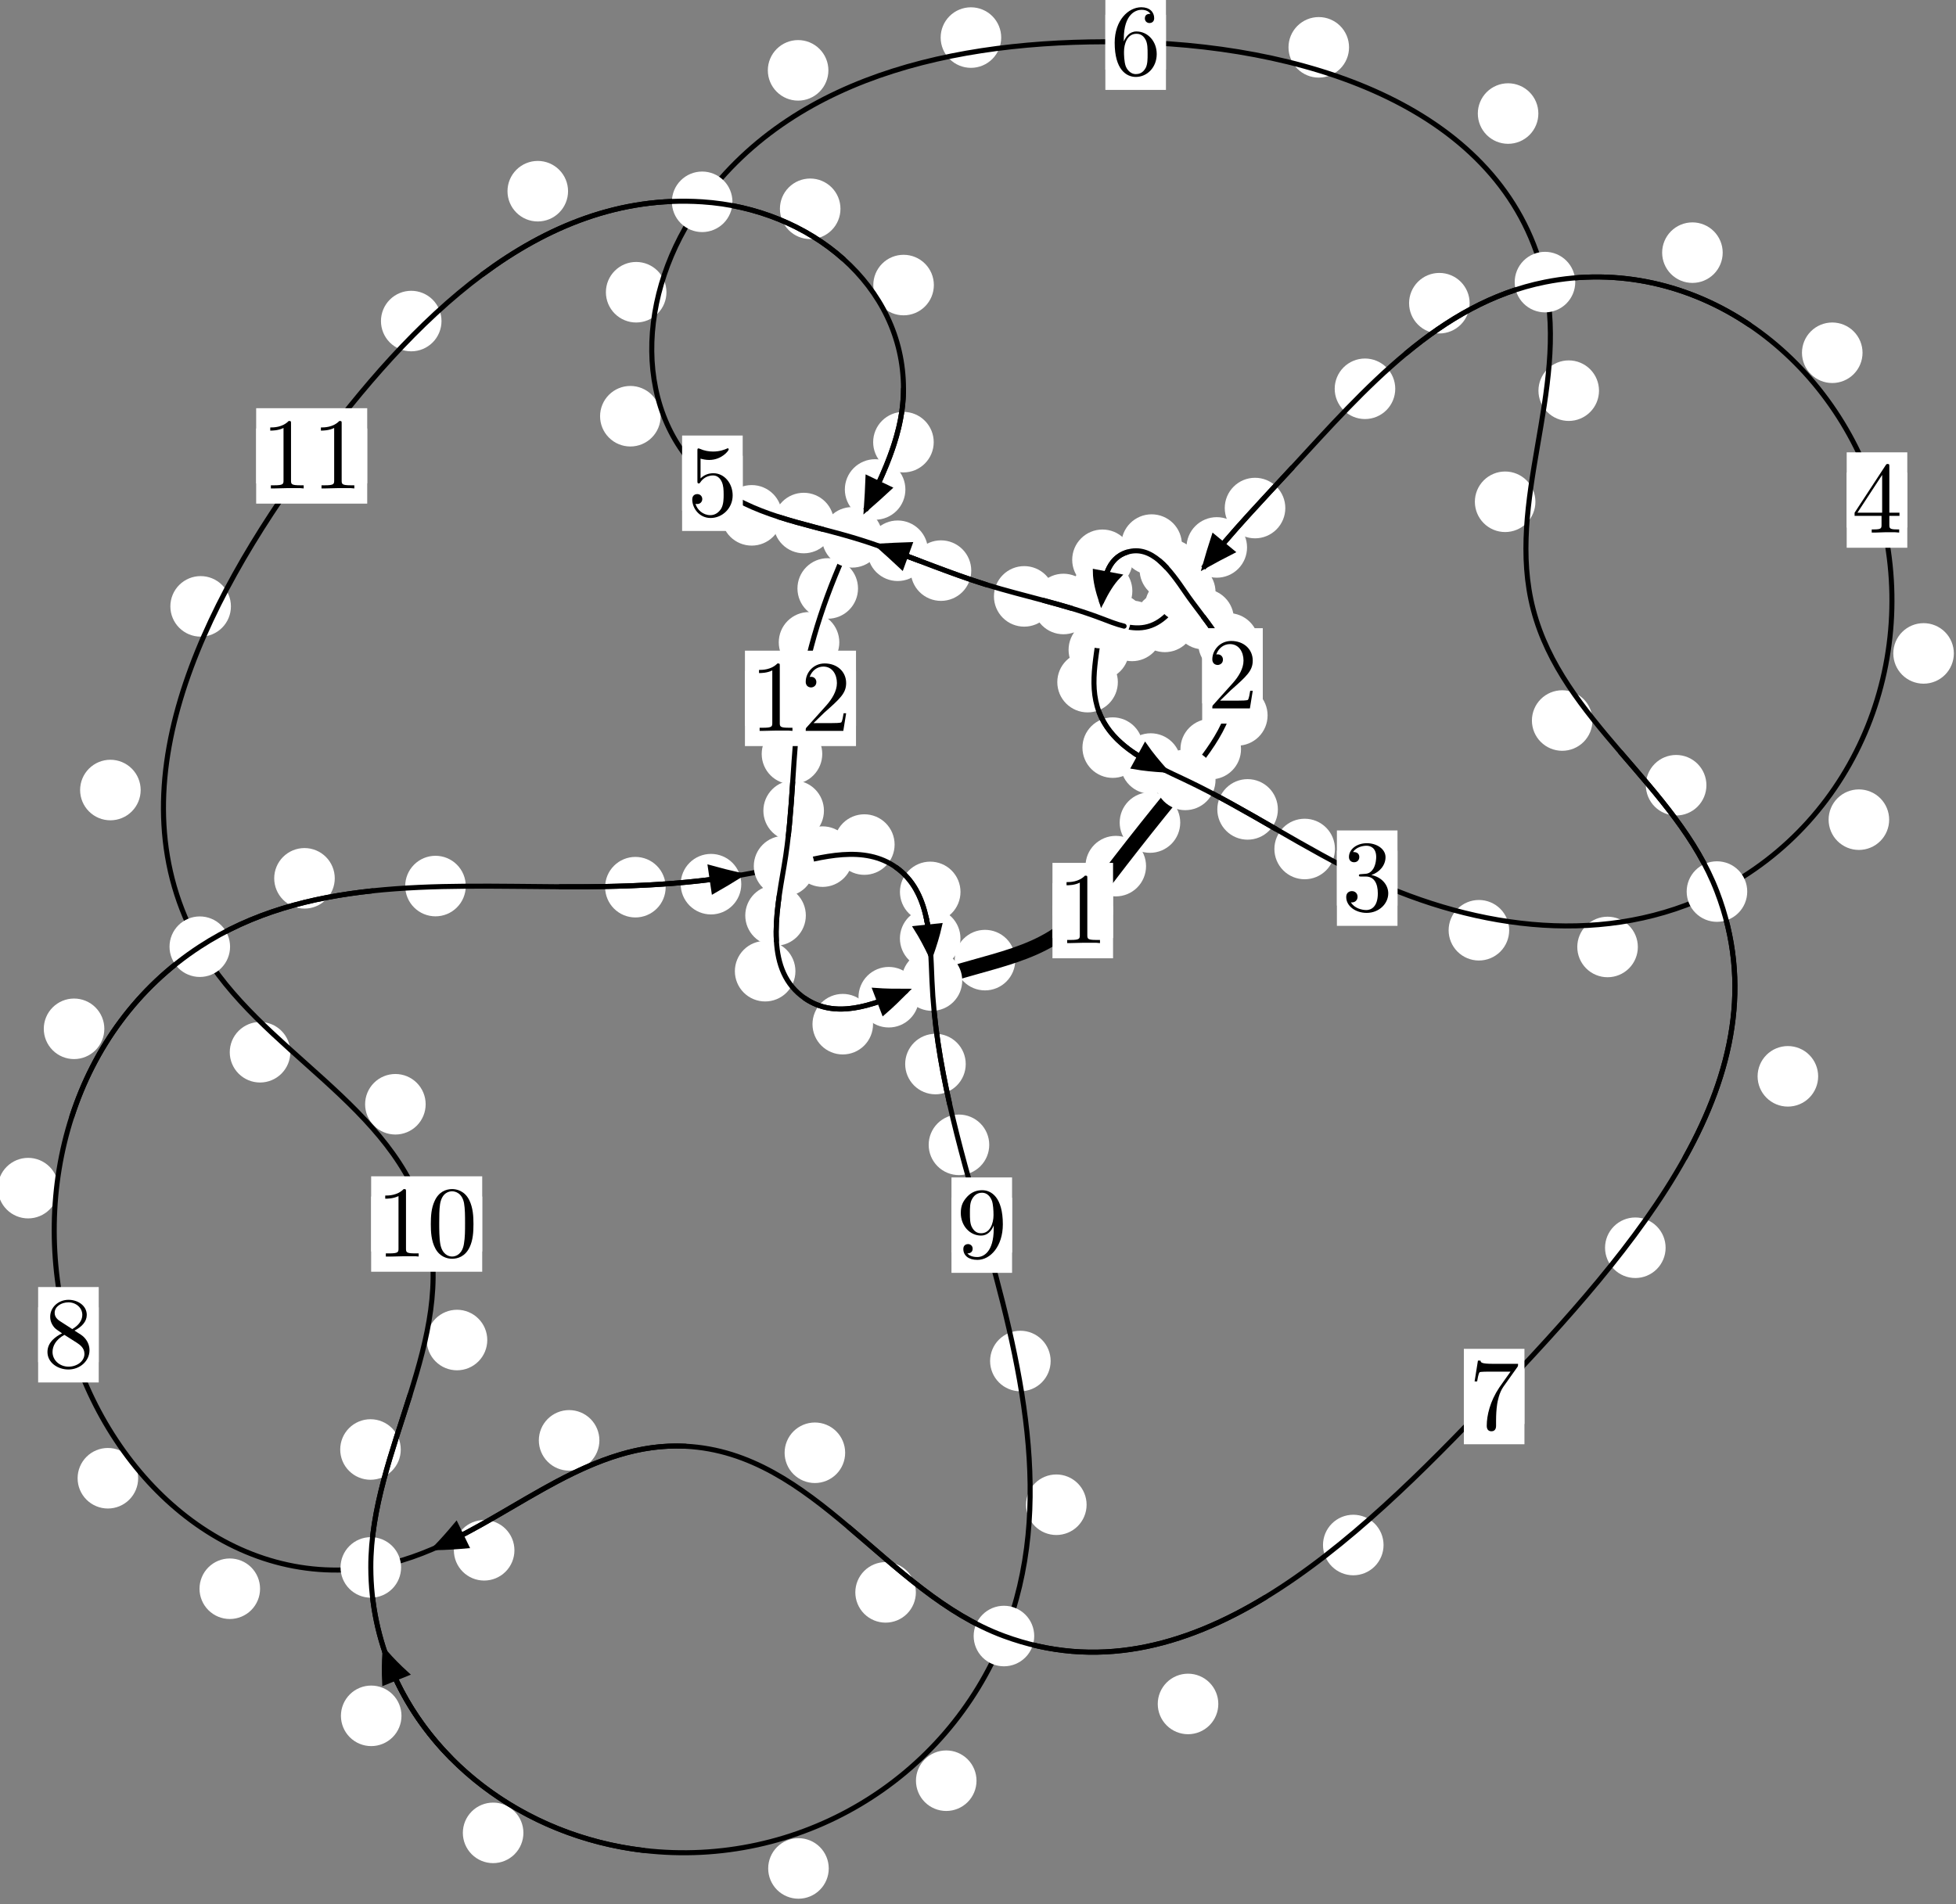 <?xml version="1.0"?>
<!-- Created by MetaPost 1.999 on 2021.07.05:2355 -->
<svg version="1.1" xmlns="http://www.w3.org/2000/svg" xmlns:xlink="http://www.w3.org/1999/xlink" width="193.082" height="188.007" viewBox="0 0 193.082 188.007">
<rect x="0" y="0" width="193.082" height="188.007" fill="#808080" stroke="none"/>
<!-- Original BoundingBox: -117.211563 -110.463394 75.870499 77.543961 -->
  <defs>
    <g transform="scale(0.01,0.01)" id="GLYPHcmr10_48">
      <path style="fill-rule: evenodd;" d="M460 -320C460 -400,455 -480,420 -554C374 -650,292 -666,250 -666C190 -666,117 -640,76 -547C44 -478,39 -400,39 -320C39 -245,43 -155,84 -79C127 2,200 22,249 22C303 22,379 1,423 -94C455 -163,460 -241,460 -320M249 -0C210 -0,151 -25,133 -121C122 -181,122 -273,122 -332C122 -396,122 -462,130 -516C149 -635,224 -644,249 -644C282 -644,348 -626,367 -527C377 -471,377 -395,377 -332C377 -257,377 -189,366 -125C351 -30,294 -0,249 -0"></path>
    </g>
    <g transform="scale(0.01,0.01)" id="GLYPHcmr10_49">
      <path style="fill-rule: evenodd;" d="M294 -640C294 -664,294 -666,271 -666C209 -602,121 -602,89 -602L89 -571C109 -571,168 -571,220 -597L220 -79C220 -43,217 -31,127 -31L95 -31L95 -0L257 -0L130 -3L217 -3L257 -3L297 -3L384 -3L419 -0L419 -31L387 -31C297 -31,294 -42,294 -79"></path>
    </g>
    <g transform="scale(0.01,0.01)" id="GLYPHcmr10_50">
      <path style="fill-rule: evenodd;" d="M127 -77L233 -180C389 -318,449 -372,449 -472C449 -586,359 -666,237 -666C124 -666,50 -574,50 -485C50 -429,100 -429,103 -429C120 -429,155 -441,155 -482C155 -508,137 -534,102 -534C94 -534,92 -534,89 -533C112 -598,166 -635,224 -635C315 -635,358 -554,358 -472C358 -392,308 -313,253 -251L61 -37C50 -26,50 -24,50 -0L421 -0L449 -174L424 -174C419 -144,412 -100,402 -85C395 -77,329 -77,307 -77"></path>
    </g>
    <g transform="scale(0.01,0.01)" id="GLYPHcmr10_51">
      <path style="fill-rule: evenodd;" d="M290 -352C372 -379,430 -449,430 -528C430 -610,342 -666,246 -666C145 -666,69 -606,69 -530C69 -497,91 -478,120 -478C151 -478,171 -500,171 -529C171 -579,124 -579,109 -579C140 -628,206 -641,242 -641C283 -641,338 -619,338 -529C338 -517,336 -459,310 -415C280 -367,246 -364,221 -363C213 -362,189 -360,182 -360C174 -359,167 -358,167 -348C167 -337,174 -337,191 -337L235 -337C317 -337,354 -269,354 -171C354 -35,285 -6,241 -6C198 -6,123 -23,88 -82C123 -77,154 -99,154 -137C154 -173,127 -193,98 -193C74 -193,42 -179,42 -135C42 -44,135 22,244 22C366 22,457 -69,457 -171C457 -253,394 -331,290 -352"></path>
    </g>
    <g transform="scale(0.01,0.01)" id="GLYPHcmr10_52">
      <path style="fill-rule: evenodd;" d="M294 -165L294 -78C294 -42,292 -31,218 -31L197 -31L197 -0L332 -0L238 -3L290 -3L332 -3L374 -3L427 -3L468 -0L468 -31L447 -31C373 -31,371 -42,371 -78L371 -165L471 -165L471 -196L371 -196L371 -651C371 -671,371 -677,355 -677C346 -677,343 -677,335 -665L28 -196L28 -165M300 -196L56 -196L300 -569"></path>
    </g>
    <g transform="scale(0.01,0.01)" id="GLYPHcmr10_53">
      <path style="fill-rule: evenodd;" d="M449 -201C449 -320,367 -420,259 -420C211 -420,168 -404,132 -369L132 -564C152 -558,185 -551,217 -551C340 -551,410 -642,410 -655C410 -661,407 -666,400 -666C399 -666,397 -666,392 -663C372 -654,323 -634,256 -634C216 -634,170 -641,123 -662C115 -665,113 -665,111 -665C101 -665,101 -657,101 -641L101 -345C101 -327,101 -319,115 -319C122 -319,124 -322,128 -328C139 -344,176 -398,257 -398C309 -398,334 -352,342 -334C358 -297,360 -258,360 -208C360 -173,360 -113,336 -71C312 -32,275 -6,229 -6C156 -6,99 -59,82 -118C85 -117,88 -116,99 -116C132 -116,149 -141,149 -165C149 -189,132 -214,99 -214C85 -214,50 -207,50 -161C50 -75,119 22,231 22C347 22,449 -74,449 -201"></path>
    </g>
    <g transform="scale(0.01,0.01)" id="GLYPHcmr10_54">
      <path style="fill-rule: evenodd;" d="M132 -328L132 -352C132 -605,256 -641,307 -641C331 -641,373 -635,395 -601C380 -601,340 -601,340 -556C340 -525,364 -510,386 -510C402 -510,432 -519,432 -558C432 -618,388 -666,305 -666C177 -666,42 -537,42 -316C42 -49,158 22,251 22C362 22,457 -72,457 -204C457 -331,368 -427,257 -427C189 -427,152 -376,132 -328M251 -6C188 -6,158 -66,152 -81C134 -128,134 -208,134 -226C134 -304,166 -404,256 -404C272 -404,318 -404,349 -342C367 -305,367 -254,367 -205C367 -157,367 -107,350 -71C320 -11,274 -6,251 -6"></path>
    </g>
    <g transform="scale(0.01,0.01)" id="GLYPHcmr10_55">
      <path style="fill-rule: evenodd;" d="M476 -609C485 -621,485 -623,485 -644L242 -644C120 -644,118 -657,114 -676L89 -676L56 -470L81 -470C84 -486,93 -549,106 -561C113 -567,191 -567,204 -567L411 -567C400 -551,321 -442,299 -409C209 -274,176 -135,176 -33C176 -23,176 22,222 22C268 22,268 -23,268 -33L268 -84C268 -139,271 -194,279 -248C283 -271,297 -357,341 -419"></path>
    </g>
    <g transform="scale(0.01,0.01)" id="GLYPHcmr10_56">
      <path style="fill-rule: evenodd;" d="M163 -457C117 -487,113 -521,113 -538C113 -599,178 -641,249 -641C322 -641,386 -589,386 -517C386 -460,347 -412,287 -377M309 -362C381 -399,430 -451,430 -517C430 -609,341 -666,250 -666C150 -666,69 -592,69 -499C69 -481,71 -436,113 -389C124 -377,161 -352,186 -335C128 -306,42 -250,42 -151C42 -45,144 22,249 22C362 22,457 -61,457 -168C457 -204,446 -249,408 -291C389 -312,373 -322,309 -362M209 -320L332 -242C360 -223,407 -193,407 -132C407 -58,332 -6,250 -6C164 -6,92 -68,92 -151C92 -209,124 -273,209 -320"></path>
    </g>
    <g transform="scale(0.01,0.01)" id="GLYPHcmr10_57">
      <path style="fill-rule: evenodd;" d="M367 -318L367 -286C367 -52,263 -6,205 -6C188 -6,134 -8,107 -42C151 -42,159 -71,159 -88C159 -119,135 -134,113 -134C97 -134,67 -125,67 -86C67 -19,121 22,206 22C335 22,457 -114,457 -329C457 -598,342 -666,253 -666C198 -666,149 -648,106 -603C65 -558,42 -516,42 -441C42 -316,130 -218,242 -218C303 -218,344 -260,367 -318M243 -241C227 -241,181 -241,150 -304C132 -341,132 -391,132 -440C132 -494,132 -541,153 -578C180 -628,218 -641,253 -641C299 -641,332 -607,349 -562C361 -530,365 -467,365 -421C365 -338,331 -241,243 -241"></path>
    </g>
  </defs>
  <path d="M113.13 85.514C113.13 84.722,112.815 83.962,112.255 83.401C111.695 82.841,110.934 82.526,110.142 82.526C109.349 82.526,108.589 82.841,108.028 83.401C107.468 83.962,107.153 84.722,107.153 85.514C107.153 86.307,107.468 87.067,108.028 87.628C108.589 88.188,109.349 88.503,110.142 88.503C110.934 88.503,111.695 88.188,112.255 87.628C112.815 87.067,113.13 86.307,113.13 85.514Z" style="fill: rgb(100%,100%,100%);stroke: none;"></path>
  <path d="M109.871 89.903C109.871 89.11,109.556 88.35,108.996 87.79C108.435 87.229,107.675 86.914,106.882 86.914C106.09 86.914,105.329 87.229,104.769 87.79C104.209 88.35,103.894 89.11,103.894 89.903C103.894 90.696,104.209 91.456,104.769 92.016C105.329 92.577,106.09 92.892,106.882 92.892C107.675 92.892,108.435 92.577,108.996 92.016C109.556 91.456,109.871 90.696,109.871 89.903Z" style="fill: rgb(100%,100%,100%);stroke: none;"></path>
  <path d="M122.504 73.96C122.504 73.167,122.189 72.407,121.628 71.847C121.068 71.286,120.308 70.971,119.515 70.971C118.722 70.971,117.962 71.286,117.402 71.847C116.841 72.407,116.526 73.167,116.526 73.96C116.526 74.753,116.841 75.513,117.402 76.073C117.962 76.634,118.722 76.949,119.515 76.949C120.308 76.949,121.068 76.634,121.628 76.073C122.189 75.513,122.504 74.753,122.504 73.96Z" style="fill: rgb(100%,100%,100%);stroke: none;"></path>
  <path d="M116.504 81.212C116.504 80.419,116.189 79.659,115.629 79.099C115.068 78.538,114.308 78.223,113.515 78.223C112.723 78.223,111.963 78.538,111.402 79.099C110.842 79.659,110.527 80.419,110.527 81.212C110.527 82.005,110.842 82.765,111.402 83.325C111.963 83.886,112.723 84.201,113.515 84.201C114.308 84.201,115.068 83.886,115.629 83.325C116.189 82.765,116.504 82.005,116.504 81.212Z" style="fill: rgb(100%,100%,100%);stroke: none;"></path>
  <path d="M124.257 63.52C124.257 62.727,123.942 61.967,123.381 61.407C122.821 60.846,122.061 60.531,121.268 60.531C120.475 60.531,119.715 60.846,119.155 61.407C118.594 61.967,118.279 62.727,118.279 63.52C118.279 64.313,118.594 65.073,119.155 65.633C119.715 66.194,120.475 66.509,121.268 66.509C122.061 66.509,122.821 66.194,123.381 65.633C123.942 65.073,124.257 64.313,124.257 63.52Z" style="fill: rgb(100%,100%,100%);stroke: none;"></path>
  <path d="M125.127 70.632C125.127 69.84,124.812 69.079,124.252 68.519C123.691 67.958,122.931 67.644,122.138 67.644C121.346 67.644,120.586 67.958,120.025 68.519C119.465 69.079,119.15 69.84,119.15 70.632C119.15 71.425,119.465 72.185,120.025 72.746C120.586 73.306,121.346 73.621,122.138 73.621C122.931 73.621,123.691 73.306,124.252 72.746C124.812 72.185,125.127 71.425,125.127 70.632Z" style="fill: rgb(100%,100%,100%);stroke: none;"></path>
  <path d="M118.471 56.239C118.471 55.446,118.156 54.686,117.595 54.126C117.035 53.565,116.275 53.25,115.482 53.25C114.689 53.25,113.929 53.565,113.369 54.126C112.808 54.686,112.493 55.446,112.493 56.239C112.493 57.032,112.808 57.792,113.369 58.352C113.929 58.913,114.689 59.228,115.482 59.228C116.275 59.228,117.035 58.913,117.595 58.352C118.156 57.792,118.471 57.032,118.471 56.239Z" style="fill: rgb(100%,100%,100%);stroke: none;"></path>
  <path d="M121.799 61.128C121.799 60.335,121.484 59.575,120.923 59.014C120.363 58.454,119.603 58.139,118.81 58.139C118.017 58.139,117.257 58.454,116.697 59.014C116.136 59.575,115.821 60.335,115.821 61.128C115.821 61.92,116.136 62.68,116.697 63.241C117.257 63.801,118.017 64.116,118.81 64.116C119.603 64.116,120.363 63.801,120.923 63.241C121.484 62.68,121.799 61.92,121.799 61.128Z" style="fill: rgb(100%,100%,100%);stroke: none;"></path>
  <path d="M111.818 55.269C111.818 54.477,111.503 53.716,110.942 53.156C110.382 52.595,109.622 52.281,108.829 52.281C108.036 52.281,107.276 52.595,106.716 53.156C106.155 53.716,105.84 54.477,105.84 55.269C105.84 56.062,106.155 56.822,106.716 57.383C107.276 57.943,108.036 58.258,108.829 58.258C109.622 58.258,110.382 57.943,110.942 57.383C111.503 56.822,111.818 56.062,111.818 55.269Z" style="fill: rgb(100%,100%,100%);stroke: none;"></path>
  <path d="M116.669 53.768C116.669 52.975,116.354 52.215,115.794 51.654C115.233 51.094,114.473 50.779,113.68 50.779C112.887 50.779,112.127 51.094,111.567 51.654C111.006 52.215,110.691 52.975,110.691 53.768C110.691 54.56,111.006 55.321,111.567 55.881C112.127 56.442,112.887 56.756,113.68 56.756C114.473 56.756,115.233 56.442,115.794 55.881C116.354 55.321,116.669 54.56,116.669 53.768Z" style="fill: rgb(100%,100%,100%);stroke: none;"></path>
  <path d="M111.46 64.158C111.46 63.365,111.145 62.605,110.584 62.045C110.024 61.484,109.264 61.169,108.471 61.169C107.678 61.169,106.918 61.484,106.358 62.045C105.797 62.605,105.482 63.365,105.482 64.158C105.482 64.951,105.797 65.711,106.358 66.271C106.918 66.832,107.678 67.147,108.471 67.147C109.264 67.147,110.024 66.832,110.584 66.271C111.145 65.711,111.46 64.951,111.46 64.158Z" style="fill: rgb(100%,100%,100%);stroke: none;"></path>
  <path d="M111.777 58.35C111.777 57.557,111.462 56.797,110.902 56.237C110.341 55.676,109.581 55.361,108.789 55.361C107.996 55.361,107.236 55.676,106.675 56.237C106.115 56.797,105.8 57.557,105.8 58.35C105.8 59.143,106.115 59.903,106.675 60.463C107.236 61.024,107.996 61.339,108.789 61.339C109.581 61.339,110.341 61.024,110.902 60.463C111.462 59.903,111.777 59.143,111.777 58.35Z" style="fill: rgb(100%,100%,100%);stroke: none;"></path>
  <path d="M112.828 73.813C112.828 73.021,112.513 72.26,111.953 71.7C111.392 71.139,110.632 70.825,109.84 70.825C109.047 70.825,108.287 71.139,107.726 71.7C107.166 72.26,106.851 73.021,106.851 73.813C106.851 74.606,107.166 75.366,107.726 75.927C108.287 76.487,109.047 76.802,109.84 76.802C110.632 76.802,111.392 76.487,111.953 75.927C112.513 75.366,112.828 74.606,112.828 73.813Z" style="fill: rgb(100%,100%,100%);stroke: none;"></path>
  <path d="M110.346 67.347C110.346 66.555,110.031 65.795,109.471 65.234C108.911 64.674,108.15 64.359,107.358 64.359C106.565 64.359,105.805 64.674,105.244 65.234C104.684 65.795,104.369 66.555,104.369 67.347C104.369 68.14,104.684 68.9,105.244 69.461C105.805 70.021,106.565 70.336,107.358 70.336C108.15 70.336,108.911 70.021,109.471 69.461C110.031 68.9,110.346 68.14,110.346 67.347Z" style="fill: rgb(100%,100%,100%);stroke: none;"></path>
  <path d="M126.143 79.914C126.143 79.121,125.828 78.361,125.268 77.801C124.707 77.24,123.947 76.925,123.154 76.925C122.362 76.925,121.601 77.24,121.041 77.801C120.48 78.361,120.165 79.121,120.165 79.914C120.165 80.707,120.48 81.467,121.041 82.027C121.601 82.588,122.362 82.903,123.154 82.903C123.947 82.903,124.707 82.588,125.268 82.027C125.828 81.467,126.143 80.707,126.143 79.914Z" style="fill: rgb(100%,100%,100%);stroke: none;"></path>
  <path d="M116.582 75.387C116.582 74.594,116.267 73.834,115.707 73.274C115.146 72.713,114.386 72.398,113.593 72.398C112.801 72.398,112.041 72.713,111.48 73.274C110.92 73.834,110.605 74.594,110.605 75.387C110.605 76.18,110.92 76.94,111.48 77.5C112.041 78.061,112.801 78.376,113.593 78.376C114.386 78.376,115.146 78.061,115.707 77.5C116.267 76.94,116.582 76.18,116.582 75.387Z" style="fill: rgb(100%,100%,100%);stroke: none;"></path>
  <path d="M148.975 91.845C148.975 91.052,148.66 90.292,148.1 89.731C147.539 89.171,146.779 88.856,145.987 88.856C145.194 88.856,144.434 89.171,143.873 89.731C143.313 90.292,142.998 91.052,142.998 91.845C142.998 92.637,143.313 93.397,143.873 93.958C144.434 94.518,145.194 94.833,145.987 94.833C146.779 94.833,147.539 94.518,148.1 93.958C148.66 93.397,148.975 92.637,148.975 91.845Z" style="fill: rgb(100%,100%,100%);stroke: none;"></path>
  <path d="M131.777 83.823C131.777 83.03,131.462 82.27,130.901 81.709C130.341 81.149,129.581 80.834,128.788 80.834C127.995 80.834,127.235 81.149,126.675 81.709C126.114 82.27,125.799 83.03,125.799 83.823C125.799 84.615,126.114 85.375,126.675 85.936C127.235 86.496,127.995 86.811,128.788 86.811C129.581 86.811,130.341 86.496,130.901 85.936C131.462 85.375,131.777 84.615,131.777 83.823Z" style="fill: rgb(100%,100%,100%);stroke: none;"></path>
  <path d="M186.484 80.927C186.484 80.135,186.169 79.375,185.609 78.814C185.048 78.254,184.288 77.939,183.496 77.939C182.703 77.939,181.943 78.254,181.382 78.814C180.822 79.375,180.507 80.135,180.507 80.927C180.507 81.72,180.822 82.48,181.382 83.041C181.943 83.601,182.703 83.916,183.496 83.916C184.288 83.916,185.048 83.601,185.609 83.041C186.169 82.48,186.484 81.72,186.484 80.927Z" style="fill: rgb(100%,100%,100%);stroke: none;"></path>
  <path d="M161.676 93.496C161.676 92.703,161.361 91.943,160.8 91.382C160.24 90.822,159.48 90.507,158.687 90.507C157.894 90.507,157.134 90.822,156.574 91.382C156.013 91.943,155.698 92.703,155.698 93.496C155.698 94.288,156.013 95.048,156.574 95.609C157.134 96.169,157.894 96.484,158.687 96.484C159.48 96.484,160.24 96.169,160.8 95.609C161.361 95.048,161.676 94.288,161.676 93.496Z" style="fill: rgb(100%,100%,100%);stroke: none;"></path>
  <path d="M183.856 34.828C183.856 34.036,183.541 33.276,182.98 32.715C182.42 32.155,181.66 31.84,180.867 31.84C180.074 31.84,179.314 32.155,178.754 32.715C178.193 33.276,177.878 34.036,177.878 34.828C177.878 35.621,178.193 36.381,178.754 36.942C179.314 37.502,180.074 37.817,180.867 37.817C181.66 37.817,182.42 37.502,182.98 36.942C183.541 36.381,183.856 35.621,183.856 34.828Z" style="fill: rgb(100%,100%,100%);stroke: none;"></path>
  <path d="M192.87 64.513C192.87 63.72,192.556 62.96,191.995 62.399C191.435 61.839,190.674 61.524,189.882 61.524C189.089 61.524,188.329 61.839,187.768 62.399C187.208 62.96,186.893 63.72,186.893 64.513C186.893 65.305,187.208 66.065,187.768 66.626C188.329 67.186,189.089 67.501,189.882 67.501C190.674 67.501,191.435 67.186,191.995 66.626C192.556 66.065,192.87 65.305,192.87 64.513Z" style="fill: rgb(100%,100%,100%);stroke: none;"></path>
  <path d="M145.071 29.935C145.071 29.142,144.756 28.382,144.196 27.822C143.635 27.261,142.875 26.946,142.083 26.946C141.29 26.946,140.53 27.261,139.969 27.822C139.409 28.382,139.094 29.142,139.094 29.935C139.094 30.728,139.409 31.488,139.969 32.048C140.53 32.609,141.29 32.924,142.083 32.924C142.875 32.924,143.635 32.609,144.196 32.048C144.756 31.488,145.071 30.728,145.071 29.935Z" style="fill: rgb(100%,100%,100%);stroke: none;"></path>
  <path d="M170.052 24.945C170.052 24.152,169.737 23.392,169.177 22.831C168.616 22.271,167.856 21.956,167.064 21.956C166.271 21.956,165.511 22.271,164.95 22.831C164.39 23.392,164.075 24.152,164.075 24.945C164.075 25.737,164.39 26.497,164.95 27.058C165.511 27.618,166.271 27.933,167.064 27.933C167.856 27.933,168.616 27.618,169.177 27.058C169.737 26.497,170.052 25.737,170.052 24.945Z" style="fill: rgb(100%,100%,100%);stroke: none;"></path>
  <path d="M126.877 50.161C126.877 49.368,126.562 48.608,126.001 48.048C125.441 47.487,124.681 47.172,123.888 47.172C123.095 47.172,122.335 47.487,121.775 48.048C121.214 48.608,120.899 49.368,120.899 50.161C120.899 50.954,121.214 51.714,121.775 52.274C122.335 52.835,123.095 53.15,123.888 53.15C124.681 53.15,125.441 52.835,126.001 52.274C126.562 51.714,126.877 50.954,126.877 50.161Z" style="fill: rgb(100%,100%,100%);stroke: none;"></path>
  <path d="M137.729 38.385C137.729 37.593,137.414 36.833,136.854 36.272C136.293 35.712,135.533 35.397,134.74 35.397C133.948 35.397,133.188 35.712,132.627 36.272C132.067 36.833,131.752 37.593,131.752 38.385C131.752 39.178,132.067 39.938,132.627 40.499C133.188 41.059,133.948 41.374,134.74 41.374C135.533 41.374,136.293 41.059,136.854 40.499C137.414 39.938,137.729 39.178,137.729 38.385Z" style="fill: rgb(100%,100%,100%);stroke: none;"></path>
  <path d="M118.997 59.879C118.997 59.086,118.682 58.326,118.121 57.766C117.561 57.205,116.801 56.89,116.008 56.89C115.215 56.89,114.455 57.205,113.895 57.766C113.334 58.326,113.019 59.086,113.019 59.879C113.019 60.672,113.334 61.432,113.895 61.992C114.455 62.553,115.215 62.868,116.008 62.868C116.801 62.868,117.561 62.553,118.121 61.992C118.682 61.432,118.997 60.672,118.997 59.879Z" style="fill: rgb(100%,100%,100%);stroke: none;"></path>
  <path d="M123.099 54.048C123.099 53.256,122.784 52.496,122.223 51.935C121.663 51.375,120.903 51.06,120.11 51.06C119.317 51.06,118.557 51.375,117.997 51.935C117.436 52.496,117.121 53.256,117.121 54.048C117.121 54.841,117.436 55.601,117.997 56.162C118.557 56.722,119.317 57.037,120.11 57.037C120.903 57.037,121.663 56.722,122.223 56.162C122.784 55.601,123.099 54.841,123.099 54.048Z" style="fill: rgb(100%,100%,100%);stroke: none;"></path>
  <path d="M114.736 62.29C114.736 61.498,114.421 60.737,113.861 60.177C113.3 59.616,112.54 59.301,111.747 59.301C110.955 59.301,110.195 59.616,109.634 60.177C109.074 60.737,108.759 61.498,108.759 62.29C108.759 63.083,109.074 63.843,109.634 64.404C110.195 64.964,110.955 65.279,111.747 65.279C112.54 65.279,113.3 64.964,113.861 64.404C114.421 63.843,114.736 63.083,114.736 62.29Z" style="fill: rgb(100%,100%,100%);stroke: none;"></path>
  <path d="M117.973 61.399C117.973 60.606,117.659 59.846,117.098 59.286C116.538 58.725,115.777 58.41,114.985 58.41C114.192 58.41,113.432 58.725,112.871 59.286C112.311 59.846,111.996 60.606,111.996 61.399C111.996 62.192,112.311 62.952,112.871 63.512C113.432 64.073,114.192 64.388,114.985 64.388C115.777 64.388,116.538 64.073,117.098 63.512C117.659 62.952,117.973 62.192,117.973 61.399Z" style="fill: rgb(100%,100%,100%);stroke: none;"></path>
  <path d="M107.963 59.633C107.963 58.84,107.648 58.08,107.088 57.52C106.527 56.959,105.767 56.644,104.975 56.644C104.182 56.644,103.422 56.959,102.861 57.52C102.301 58.08,101.986 58.84,101.986 59.633C101.986 60.426,102.301 61.186,102.861 61.746C103.422 62.307,104.182 62.622,104.975 62.622C105.767 62.622,106.527 62.307,107.088 61.746C107.648 61.186,107.963 60.426,107.963 59.633Z" style="fill: rgb(100%,100%,100%);stroke: none;"></path>
  <path d="M113.154 61.605C113.154 60.812,112.839 60.052,112.278 59.492C111.718 58.931,110.958 58.616,110.165 58.616C109.372 58.616,108.612 58.931,108.052 59.492C107.491 60.052,107.176 60.812,107.176 61.605C107.176 62.398,107.491 63.158,108.052 63.718C108.612 64.279,109.372 64.594,110.165 64.594C110.958 64.594,111.718 64.279,112.278 63.718C112.839 63.158,113.154 62.398,113.154 61.605Z" style="fill: rgb(100%,100%,100%);stroke: none;"></path>
  <path d="M95.875 56.337C95.875 55.545,95.56 54.785,95 54.224C94.439 53.664,93.679 53.349,92.887 53.349C92.094 53.349,91.334 53.664,90.773 54.224C90.213 54.785,89.898 55.545,89.898 56.337C89.898 57.13,90.213 57.89,90.773 58.451C91.334 59.011,92.094 59.326,92.887 59.326C93.679 59.326,94.439 59.011,95 58.451C95.56 57.89,95.875 57.13,95.875 56.337Z" style="fill: rgb(100%,100%,100%);stroke: none;"></path>
  <path d="M104.092 58.882C104.092 58.089,103.777 57.329,103.217 56.768C102.657 56.208,101.896 55.893,101.104 55.893C100.311 55.893,99.551 56.208,98.99 56.768C98.43 57.329,98.115 58.089,98.115 58.882C98.115 59.674,98.43 60.435,98.99 60.995C99.551 61.556,100.311 61.87,101.104 61.87C101.896 61.87,102.657 61.556,103.217 60.995C103.777 60.435,104.092 59.674,104.092 58.882Z" style="fill: rgb(100%,100%,100%);stroke: none;"></path>
  <path d="M82.329 51.64C82.329 50.848,82.014 50.087,81.453 49.527C80.893 48.967,80.133 48.652,79.34 48.652C78.547 48.652,77.787 48.967,77.227 49.527C76.666 50.087,76.351 50.848,76.351 51.64C76.351 52.433,76.666 53.193,77.227 53.754C77.787 54.314,78.547 54.629,79.34 54.629C80.133 54.629,80.893 54.314,81.453 53.754C82.014 53.193,82.329 52.433,82.329 51.64Z" style="fill: rgb(100%,100%,100%);stroke: none;"></path>
  <path d="M91.601 54.377C91.601 53.584,91.286 52.824,90.726 52.264C90.166 51.703,89.405 51.388,88.613 51.388C87.82 51.388,87.06 51.703,86.499 52.264C85.939 52.824,85.624 53.584,85.624 54.377C85.624 55.17,85.939 55.93,86.499 56.49C87.06 57.051,87.82 57.366,88.613 57.366C89.405 57.366,90.166 57.051,90.726 56.49C91.286 55.93,91.601 55.17,91.601 54.377Z" style="fill: rgb(100%,100%,100%);stroke: none;"></path>
  <path d="M65.213 41.094C65.213 40.301,64.898 39.541,64.337 38.981C63.777 38.42,63.017 38.105,62.224 38.105C61.431 38.105,60.671 38.42,60.111 38.981C59.55 39.541,59.235 40.301,59.235 41.094C59.235 41.887,59.55 42.647,60.111 43.207C60.671 43.768,61.431 44.083,62.224 44.083C63.017 44.083,63.777 43.768,64.337 43.207C64.898 42.647,65.213 41.887,65.213 41.094Z" style="fill: rgb(100%,100%,100%);stroke: none;"></path>
  <path d="M77.191 50.881C77.191 50.088,76.876 49.328,76.316 48.767C75.756 48.207,74.995 47.892,74.203 47.892C73.41 47.892,72.65 48.207,72.089 48.767C71.529 49.328,71.214 50.088,71.214 50.881C71.214 51.673,71.529 52.434,72.089 52.994C72.65 53.554,73.41 53.869,74.203 53.869C74.995 53.869,75.756 53.554,76.316 52.994C76.876 52.434,77.191 51.673,77.191 50.881Z" style="fill: rgb(100%,100%,100%);stroke: none;"></path>
  <path d="M81.773 6.946C81.773 6.153,81.458 5.393,80.897 4.833C80.337 4.272,79.577 3.957,78.784 3.957C77.991 3.957,77.231 4.272,76.671 4.833C76.11 5.393,75.795 6.153,75.795 6.946C75.795 7.739,76.11 8.499,76.671 9.059C77.231 9.62,77.991 9.935,78.784 9.935C79.577 9.935,80.337 9.62,80.897 9.059C81.458 8.499,81.773 7.739,81.773 6.946Z" style="fill: rgb(100%,100%,100%);stroke: none;"></path>
  <path d="M65.787 28.852C65.787 28.059,65.472 27.299,64.912 26.739C64.351 26.178,63.591 25.863,62.798 25.863C62.006 25.863,61.245 26.178,60.685 26.739C60.124 27.299,59.81 28.059,59.81 28.852C59.81 29.645,60.124 30.405,60.685 30.965C61.245 31.526,62.006 31.841,62.798 31.841C63.591 31.841,64.351 31.526,64.912 30.965C65.472 30.405,65.787 29.645,65.787 28.852Z" style="fill: rgb(100%,100%,100%);stroke: none;"></path>
  <path d="M133.168 4.674C133.168 3.881,132.853 3.121,132.293 2.561C131.732 2,130.972 1.685,130.179 1.685C129.387 1.685,128.627 2,128.066 2.561C127.506 3.121,127.191 3.881,127.191 4.674C127.191 5.467,127.506 6.227,128.066 6.787C128.627 7.348,129.387 7.663,130.179 7.663C130.972 7.663,131.732 7.348,132.293 6.787C132.853 6.227,133.168 5.467,133.168 4.674Z" style="fill: rgb(100%,100%,100%);stroke: none;"></path>
  <path d="M98.832 3.71C98.832 2.917,98.517 2.157,97.957 1.596C97.396 1.036,96.636 0.721,95.843 0.721C95.051 0.721,94.291 1.036,93.73 1.596C93.17 2.157,92.855 2.917,92.855 3.71C92.855 4.502,93.17 5.262,93.73 5.823C94.291 6.383,95.051 6.698,95.843 6.698C96.636 6.698,97.396 6.383,97.957 5.823C98.517 5.262,98.832 4.502,98.832 3.71Z" style="fill: rgb(100%,100%,100%);stroke: none;"></path>
  <path d="M157.842 38.571C157.842 37.778,157.527 37.018,156.967 36.457C156.406 35.897,155.646 35.582,154.854 35.582C154.061 35.582,153.301 35.897,152.74 36.457C152.18 37.018,151.865 37.778,151.865 38.571C151.865 39.363,152.18 40.124,152.74 40.684C153.301 41.245,154.061 41.56,154.854 41.56C155.646 41.56,156.406 41.245,156.967 40.684C157.527 40.124,157.842 39.363,157.842 38.571Z" style="fill: rgb(100%,100%,100%);stroke: none;"></path>
  <path d="M151.856 11.21C151.856 10.418,151.541 9.658,150.981 9.097C150.42 8.537,149.66 8.222,148.867 8.222C148.075 8.222,147.314 8.537,146.754 9.097C146.194 9.658,145.879 10.418,145.879 11.21C145.879 12.003,146.194 12.763,146.754 13.324C147.314 13.884,148.075 14.199,148.867 14.199C149.66 14.199,150.42 13.884,150.981 13.324C151.541 12.763,151.856 12.003,151.856 11.21Z" style="fill: rgb(100%,100%,100%);stroke: none;"></path>
  <path d="M157.197 71.138C157.197 70.346,156.882 69.586,156.322 69.025C155.761 68.465,155.001 68.15,154.208 68.15C153.416 68.15,152.655 68.465,152.095 69.025C151.534 69.586,151.219 70.346,151.219 71.138C151.219 71.931,151.534 72.691,152.095 73.252C152.655 73.812,153.416 74.127,154.208 74.127C155.001 74.127,155.761 73.812,156.322 73.252C156.882 72.691,157.197 71.931,157.197 71.138Z" style="fill: rgb(100%,100%,100%);stroke: none;"></path>
  <path d="M151.565 49.541C151.565 48.748,151.25 47.988,150.69 47.427C150.129 46.867,149.369 46.552,148.576 46.552C147.784 46.552,147.023 46.867,146.463 47.427C145.903 47.988,145.588 48.748,145.588 49.541C145.588 50.333,145.903 51.094,146.463 51.654C147.023 52.215,147.784 52.53,148.576 52.53C149.369 52.53,150.129 52.215,150.69 51.654C151.25 51.094,151.565 50.333,151.565 49.541Z" style="fill: rgb(100%,100%,100%);stroke: none;"></path>
  <path d="M179.475 106.268C179.475 105.475,179.16 104.715,178.599 104.154C178.039 103.594,177.279 103.279,176.486 103.279C175.693 103.279,174.933 103.594,174.373 104.154C173.812 104.715,173.497 105.475,173.497 106.268C173.497 107.06,173.812 107.821,174.373 108.381C174.933 108.941,175.693 109.256,176.486 109.256C177.279 109.256,178.039 108.941,178.599 108.381C179.16 107.821,179.475 107.06,179.475 106.268Z" style="fill: rgb(100%,100%,100%);stroke: none;"></path>
  <path d="M168.445 77.527C168.445 76.734,168.13 75.974,167.569 75.413C167.009 74.853,166.249 74.538,165.456 74.538C164.663 74.538,163.903 74.853,163.343 75.413C162.782 75.974,162.467 76.734,162.467 77.527C162.467 78.319,162.782 79.079,163.343 79.64C163.903 80.2,164.663 80.515,165.456 80.515C166.249 80.515,167.009 80.2,167.569 79.64C168.13 79.079,168.445 78.319,168.445 77.527Z" style="fill: rgb(100%,100%,100%);stroke: none;"></path>
  <path d="M136.574 152.542C136.574 151.749,136.259 150.989,135.699 150.429C135.138 149.868,134.378 149.553,133.585 149.553C132.793 149.553,132.033 149.868,131.472 150.429C130.912 150.989,130.597 151.749,130.597 152.542C130.597 153.335,130.912 154.095,131.472 154.655C132.033 155.216,132.793 155.531,133.585 155.531C134.378 155.531,135.138 155.216,135.699 154.655C136.259 154.095,136.574 153.335,136.574 152.542Z" style="fill: rgb(100%,100%,100%);stroke: none;"></path>
  <path d="M164.417 123.192C164.417 122.399,164.102 121.639,163.542 121.079C162.981 120.518,162.221 120.203,161.428 120.203C160.636 120.203,159.875 120.518,159.315 121.079C158.754 121.639,158.439 122.399,158.439 123.192C158.439 123.985,158.754 124.745,159.315 125.305C159.875 125.866,160.636 126.181,161.428 126.181C162.221 126.181,162.981 125.866,163.542 125.305C164.102 124.745,164.417 123.985,164.417 123.192Z" style="fill: rgb(100%,100%,100%);stroke: none;"></path>
  <path d="M90.408 157.217C90.408 156.425,90.093 155.664,89.533 155.104C88.972 154.543,88.212 154.228,87.419 154.228C86.627 154.228,85.867 154.543,85.306 155.104C84.746 155.664,84.431 156.425,84.431 157.217C84.431 158.01,84.746 158.77,85.306 159.331C85.867 159.891,86.627 160.206,87.419 160.206C88.212 160.206,88.972 159.891,89.533 159.331C90.093 158.77,90.408 158.01,90.408 157.217Z" style="fill: rgb(100%,100%,100%);stroke: none;"></path>
  <path d="M120.263 168.233C120.263 167.441,119.948 166.681,119.387 166.12C118.827 165.56,118.067 165.245,117.274 165.245C116.481 165.245,115.721 165.56,115.161 166.12C114.6 166.681,114.285 167.441,114.285 168.233C114.285 169.026,114.6 169.786,115.161 170.347C115.721 170.907,116.481 171.222,117.274 171.222C118.067 171.222,118.827 170.907,119.387 170.347C119.948 169.786,120.263 169.026,120.263 168.233Z" style="fill: rgb(100%,100%,100%);stroke: none;"></path>
  <path d="M59.168 142.209C59.168 141.416,58.853 140.656,58.293 140.095C57.732 139.535,56.972 139.22,56.179 139.22C55.387 139.22,54.626 139.535,54.066 140.095C53.505 140.656,53.19 141.416,53.19 142.209C53.19 143.001,53.505 143.762,54.066 144.322C54.626 144.883,55.387 145.198,56.179 145.198C56.972 145.198,57.732 144.883,58.293 144.322C58.853 143.762,59.168 143.001,59.168 142.209Z" style="fill: rgb(100%,100%,100%);stroke: none;"></path>
  <path d="M83.428 143.434C83.428 142.641,83.113 141.881,82.553 141.32C81.992 140.76,81.232 140.445,80.439 140.445C79.647 140.445,78.887 140.76,78.326 141.32C77.766 141.881,77.451 142.641,77.451 143.434C77.451 144.226,77.766 144.987,78.326 145.547C78.887 146.107,79.647 146.422,80.439 146.422C81.232 146.422,81.992 146.107,82.553 145.547C83.113 144.987,83.428 144.226,83.428 143.434Z" style="fill: rgb(100%,100%,100%);stroke: none;"></path>
  <path d="M25.672 156.859C25.672 156.066,25.357 155.306,24.797 154.745C24.236 154.185,23.476 153.87,22.684 153.87C21.891 153.87,21.131 154.185,20.57 154.745C20.01 155.306,19.695 156.066,19.695 156.859C19.695 157.651,20.01 158.411,20.57 158.972C21.131 159.532,21.891 159.847,22.684 159.847C23.476 159.847,24.236 159.532,24.797 158.972C25.357 158.411,25.672 157.651,25.672 156.859Z" style="fill: rgb(100%,100%,100%);stroke: none;"></path>
  <path d="M50.781 153.062C50.781 152.27,50.466 151.51,49.905 150.949C49.345 150.389,48.585 150.074,47.792 150.074C46.999 150.074,46.239 150.389,45.679 150.949C45.118 151.51,44.803 152.27,44.803 153.062C44.803 153.855,45.118 154.615,45.679 155.176C46.239 155.736,46.999 156.051,47.792 156.051C48.585 156.051,49.345 155.736,49.905 155.176C50.466 154.615,50.781 153.855,50.781 153.062Z" style="fill: rgb(100%,100%,100%);stroke: none;"></path>
  <path d="M5.766 117.306C5.766 116.513,5.451 115.753,4.89 115.193C4.33 114.632,3.57 114.317,2.777 114.317C1.984 114.317,1.224 114.632,0.664 115.193C0.103 115.753,-0.212 116.513,-0.212 117.306C-0.212 118.099,0.103 118.859,0.664 119.419C1.224 119.98,1.984 120.295,2.777 120.295C3.57 120.295,4.33 119.98,4.89 119.419C5.451 118.859,5.766 118.099,5.766 117.306Z" style="fill: rgb(100%,100%,100%);stroke: none;"></path>
  <path d="M13.638 145.949C13.638 145.156,13.323 144.396,12.763 143.836C12.202 143.275,11.442 142.96,10.649 142.96C9.857 142.96,9.097 143.275,8.536 143.836C7.976 144.396,7.661 145.156,7.661 145.949C7.661 146.742,7.976 147.502,8.536 148.062C9.097 148.623,9.857 148.938,10.649 148.938C11.442 148.938,12.202 148.623,12.763 148.062C13.323 147.502,13.638 146.742,13.638 145.949Z" style="fill: rgb(100%,100%,100%);stroke: none;"></path>
  <path d="M33.045 86.718C33.045 85.926,32.73 85.165,32.17 84.605C31.609 84.045,30.849 83.73,30.056 83.73C29.264 83.73,28.504 84.045,27.943 84.605C27.383 85.165,27.068 85.926,27.068 86.718C27.068 87.511,27.383 88.271,27.943 88.832C28.504 89.392,29.264 89.707,30.056 89.707C30.849 89.707,31.609 89.392,32.17 88.832C32.73 88.271,33.045 87.511,33.045 86.718Z" style="fill: rgb(100%,100%,100%);stroke: none;"></path>
  <path d="M10.299 101.576C10.299 100.783,9.984 100.023,9.424 99.463C8.863 98.902,8.103 98.587,7.31 98.587C6.518 98.587,5.758 98.902,5.197 99.463C4.637 100.023,4.322 100.783,4.322 101.576C4.322 102.369,4.637 103.129,5.197 103.689C5.758 104.25,6.518 104.565,7.31 104.565C8.103 104.565,8.863 104.25,9.424 103.689C9.984 103.129,10.299 102.369,10.299 101.576Z" style="fill: rgb(100%,100%,100%);stroke: none;"></path>
  <path d="M65.71 87.593C65.71 86.8,65.395 86.04,64.835 85.48C64.274 84.919,63.514 84.604,62.721 84.604C61.929 84.604,61.169 84.919,60.608 85.48C60.048 86.04,59.733 86.8,59.733 87.593C59.733 88.386,60.048 89.146,60.608 89.706C61.169 90.267,61.929 90.582,62.721 90.582C63.514 90.582,64.274 90.267,64.835 89.706C65.395 89.146,65.71 88.386,65.71 87.593Z" style="fill: rgb(100%,100%,100%);stroke: none;"></path>
  <path d="M45.977 87.482C45.977 86.689,45.662 85.929,45.101 85.369C44.541 84.808,43.781 84.493,42.988 84.493C42.195 84.493,41.435 84.808,40.875 85.369C40.314 85.929,39.999 86.689,39.999 87.482C39.999 88.275,40.314 89.035,40.875 89.595C41.435 90.156,42.195 90.471,42.988 90.471C43.781 90.471,44.541 90.156,45.101 89.595C45.662 89.035,45.977 88.275,45.977 87.482Z" style="fill: rgb(100%,100%,100%);stroke: none;"></path>
  <path d="M84.187 84.576C84.187 83.783,83.872 83.023,83.312 82.463C82.751 81.902,81.991 81.587,81.198 81.587C80.406 81.587,79.646 81.902,79.085 82.463C78.525 83.023,78.21 83.783,78.21 84.576C78.21 85.369,78.525 86.129,79.085 86.689C79.646 87.25,80.406 87.565,81.198 87.565C81.991 87.565,82.751 87.25,83.312 86.689C83.872 86.129,84.187 85.369,84.187 84.576Z" style="fill: rgb(100%,100%,100%);stroke: none;"></path>
  <path d="M73.173 87.295C73.173 86.503,72.858 85.743,72.297 85.182C71.737 84.622,70.977 84.307,70.184 84.307C69.391 84.307,68.631 84.622,68.071 85.182C67.51 85.743,67.195 86.503,67.195 87.295C67.195 88.088,67.51 88.848,68.071 89.409C68.631 89.969,69.391 90.284,70.184 90.284C70.977 90.284,71.737 89.969,72.297 89.409C72.858 88.848,73.173 88.088,73.173 87.295Z" style="fill: rgb(100%,100%,100%);stroke: none;"></path>
  <path d="M94.813 88.06C94.813 87.267,94.498 86.507,93.938 85.947C93.377 85.386,92.617 85.071,91.824 85.071C91.032 85.071,90.272 85.386,89.711 85.947C89.151 86.507,88.836 87.267,88.836 88.06C88.836 88.853,89.151 89.613,89.711 90.173C90.272 90.734,91.032 91.049,91.824 91.049C92.617 91.049,93.377 90.734,93.938 90.173C94.498 89.613,94.813 88.853,94.813 88.06Z" style="fill: rgb(100%,100%,100%);stroke: none;"></path>
  <path d="M88.309 83.385C88.309 82.592,87.995 81.832,87.434 81.272C86.874 80.711,86.113 80.396,85.321 80.396C84.528 80.396,83.768 80.711,83.207 81.272C82.647 81.832,82.332 82.592,82.332 83.385C82.332 84.178,82.647 84.938,83.207 85.498C83.768 86.059,84.528 86.374,85.321 86.374C86.113 86.374,86.874 86.059,87.434 85.498C87.995 84.938,88.309 84.178,88.309 83.385Z" style="fill: rgb(100%,100%,100%);stroke: none;"></path>
  <path d="M95.33 105.056C95.33 104.263,95.015 103.503,94.455 102.942C93.895 102.382,93.134 102.067,92.342 102.067C91.549 102.067,90.789 102.382,90.228 102.942C89.668 103.503,89.353 104.263,89.353 105.056C89.353 105.848,89.668 106.608,90.228 107.169C90.789 107.729,91.549 108.044,92.342 108.044C93.134 108.044,93.895 107.729,94.455 107.169C95.015 106.608,95.33 105.848,95.33 105.056Z" style="fill: rgb(100%,100%,100%);stroke: none;"></path>
  <path d="M94.81 92.654C94.81 91.862,94.495 91.102,93.935 90.541C93.374 89.981,92.614 89.666,91.822 89.666C91.029 89.666,90.269 89.981,89.708 90.541C89.148 91.102,88.833 91.862,88.833 92.654C88.833 93.447,89.148 94.207,89.708 94.768C90.269 95.328,91.029 95.643,91.822 95.643C92.614 95.643,93.374 95.328,93.935 94.768C94.495 94.207,94.81 93.447,94.81 92.654Z" style="fill: rgb(100%,100%,100%);stroke: none;"></path>
  <path d="M103.712 134.376C103.712 133.583,103.398 132.823,102.837 132.262C102.277 131.702,101.516 131.387,100.724 131.387C99.931 131.387,99.171 131.702,98.61 132.262C98.05 132.823,97.735 133.583,97.735 134.376C97.735 135.168,98.05 135.928,98.61 136.489C99.171 137.049,99.931 137.364,100.724 137.364C101.516 137.364,102.277 137.049,102.837 136.489C103.398 135.928,103.712 135.168,103.712 134.376Z" style="fill: rgb(100%,100%,100%);stroke: none;"></path>
  <path d="M97.651 113.031C97.651 112.238,97.336 111.478,96.775 110.918C96.215 110.357,95.455 110.042,94.662 110.042C93.869 110.042,93.109 110.357,92.549 110.918C91.988 111.478,91.673 112.238,91.673 113.031C91.673 113.824,91.988 114.584,92.549 115.144C93.109 115.705,93.869 116.02,94.662 116.02C95.455 116.02,96.215 115.705,96.775 115.144C97.336 114.584,97.651 113.824,97.651 113.031Z" style="fill: rgb(100%,100%,100%);stroke: none;"></path>
  <path d="M96.394 175.812C96.394 175.019,96.079 174.259,95.519 173.698C94.958 173.138,94.198 172.823,93.405 172.823C92.613 172.823,91.853 173.138,91.292 173.698C90.732 174.259,90.417 175.019,90.417 175.812C90.417 176.604,90.732 177.365,91.292 177.925C91.853 178.485,92.613 178.8,93.405 178.8C94.198 178.8,94.958 178.485,95.519 177.925C96.079 177.365,96.394 176.604,96.394 175.812Z" style="fill: rgb(100%,100%,100%);stroke: none;"></path>
  <path d="M107.261 148.565C107.261 147.773,106.946 147.012,106.386 146.452C105.825 145.891,105.065 145.576,104.272 145.576C103.48 145.576,102.719 145.891,102.159 146.452C101.598 147.012,101.284 147.773,101.284 148.565C101.284 149.358,101.598 150.118,102.159 150.679C102.719 151.239,103.48 151.554,104.272 151.554C105.065 151.554,105.825 151.239,106.386 150.679C106.946 150.118,107.261 149.358,107.261 148.565Z" style="fill: rgb(100%,100%,100%);stroke: none;"></path>
  <path d="M51.667 180.962C51.667 180.169,51.352 179.409,50.791 178.848C50.231 178.288,49.471 177.973,48.678 177.973C47.885 177.973,47.125 178.288,46.565 178.848C46.004 179.409,45.689 180.169,45.689 180.962C45.689 181.754,46.004 182.514,46.565 183.075C47.125 183.635,47.885 183.95,48.678 183.95C49.471 183.95,50.231 183.635,50.791 183.075C51.352 182.514,51.667 181.754,51.667 180.962Z" style="fill: rgb(100%,100%,100%);stroke: none;"></path>
  <path d="M81.808 184.475C81.808 183.682,81.493 182.922,80.932 182.361C80.372 181.801,79.611 181.486,78.819 181.486C78.026 181.486,77.266 181.801,76.705 182.361C76.145 182.922,75.83 183.682,75.83 184.475C75.83 185.267,76.145 186.027,76.705 186.588C77.266 187.148,78.026 187.463,78.819 187.463C79.611 187.463,80.372 187.148,80.932 186.588C81.493 186.027,81.808 185.267,81.808 184.475Z" style="fill: rgb(100%,100%,100%);stroke: none;"></path>
  <path d="M39.561 143.111C39.561 142.318,39.246 141.558,38.686 140.998C38.125 140.437,37.365 140.122,36.572 140.122C35.78 140.122,35.019 140.437,34.459 140.998C33.898 141.558,33.584 142.318,33.584 143.111C33.584 143.904,33.898 144.664,34.459 145.224C35.019 145.785,35.78 146.1,36.572 146.1C37.365 146.1,38.125 145.785,38.686 145.224C39.246 144.664,39.561 143.904,39.561 143.111Z" style="fill: rgb(100%,100%,100%);stroke: none;"></path>
  <path d="M39.631 169.406C39.631 168.614,39.316 167.854,38.756 167.293C38.195 166.733,37.435 166.418,36.642 166.418C35.85 166.418,35.09 166.733,34.529 167.293C33.969 167.854,33.654 168.614,33.654 169.406C33.654 170.199,33.969 170.959,34.529 171.52C35.09 172.08,35.85 172.395,36.642 172.395C37.435 172.395,38.195 172.08,38.756 171.52C39.316 170.959,39.631 170.199,39.631 169.406Z" style="fill: rgb(100%,100%,100%);stroke: none;"></path>
  <path d="M42.018 109.025C42.018 108.233,41.703 107.472,41.143 106.912C40.582 106.351,39.822 106.037,39.029 106.037C38.237 106.037,37.477 106.351,36.916 106.912C36.356 107.472,36.041 108.233,36.041 109.025C36.041 109.818,36.356 110.578,36.916 111.139C37.477 111.699,38.237 112.014,39.029 112.014C39.822 112.014,40.582 111.699,41.143 111.139C41.703 110.578,42.018 109.818,42.018 109.025Z" style="fill: rgb(100%,100%,100%);stroke: none;"></path>
  <path d="M48.1 132.304C48.1 131.511,47.785 130.751,47.224 130.19C46.664 129.63,45.904 129.315,45.111 129.315C44.318 129.315,43.558 129.63,42.998 130.19C42.437 130.751,42.122 131.511,42.122 132.304C42.122 133.096,42.437 133.857,42.998 134.417C43.558 134.978,44.318 135.292,45.111 135.292C45.904 135.292,46.664 134.978,47.224 134.417C47.785 133.857,48.1 133.096,48.1 132.304Z" style="fill: rgb(100%,100%,100%);stroke: none;"></path>
  <path d="M13.886 78.001C13.886 77.208,13.571 76.448,13.01 75.888C12.45 75.327,11.69 75.012,10.897 75.012C10.104 75.012,9.344 75.327,8.784 75.888C8.223 76.448,7.908 77.208,7.908 78.001C7.908 78.794,8.223 79.554,8.784 80.114C9.344 80.675,10.104 80.99,10.897 80.99C11.69 80.99,12.45 80.675,13.01 80.114C13.571 79.554,13.886 78.794,13.886 78.001Z" style="fill: rgb(100%,100%,100%);stroke: none;"></path>
  <path d="M28.658 103.89C28.658 103.097,28.343 102.337,27.782 101.776C27.222 101.216,26.462 100.901,25.669 100.901C24.876 100.901,24.116 101.216,23.556 101.776C22.995 102.337,22.68 103.097,22.68 103.89C22.68 104.682,22.995 105.442,23.556 106.003C24.116 106.563,24.876 106.878,25.669 106.878C26.462 106.878,27.222 106.563,27.782 106.003C28.343 105.442,28.658 104.682,28.658 103.89Z" style="fill: rgb(100%,100%,100%);stroke: none;"></path>
  <path d="M43.582 31.699C43.582 30.906,43.267 30.146,42.707 29.585C42.146 29.025,41.386 28.71,40.593 28.71C39.801 28.71,39.041 29.025,38.48 29.585C37.92 30.146,37.605 30.906,37.605 31.699C37.605 32.491,37.92 33.252,38.48 33.812C39.041 34.373,39.801 34.687,40.593 34.687C41.386 34.687,42.146 34.373,42.707 33.812C43.267 33.252,43.582 32.491,43.582 31.699Z" style="fill: rgb(100%,100%,100%);stroke: none;"></path>
  <path d="M22.795 59.868C22.795 59.075,22.48 58.315,21.919 57.755C21.359 57.194,20.598 56.879,19.806 56.879C19.013 56.879,18.253 57.194,17.692 57.755C17.132 58.315,16.817 59.075,16.817 59.868C16.817 60.661,17.132 61.421,17.692 61.981C18.253 62.542,19.013 62.857,19.806 62.857C20.598 62.857,21.359 62.542,21.919 61.981C22.48 61.421,22.795 60.661,22.795 59.868Z" style="fill: rgb(100%,100%,100%);stroke: none;"></path>
  <path d="M82.965 20.615C82.965 19.822,82.65 19.062,82.09 18.502C81.529 17.941,80.769 17.626,79.976 17.626C79.184 17.626,78.424 17.941,77.863 18.502C77.303 19.062,76.988 19.822,76.988 20.615C76.988 21.408,77.303 22.168,77.863 22.728C78.424 23.289,79.184 23.604,79.976 23.604C80.769 23.604,81.529 23.289,82.09 22.728C82.65 22.168,82.965 21.408,82.965 20.615Z" style="fill: rgb(100%,100%,100%);stroke: none;"></path>
  <path d="M56.074 18.877C56.074 18.084,55.759 17.324,55.198 16.764C54.638 16.203,53.878 15.888,53.085 15.888C52.292 15.888,51.532 16.203,50.972 16.764C50.411 17.324,50.096 18.084,50.096 18.877C50.096 19.67,50.411 20.43,50.972 20.99C51.532 21.551,52.292 21.866,53.085 21.866C53.878 21.866,54.638 21.551,55.198 20.99C55.759 20.43,56.074 19.67,56.074 18.877Z" style="fill: rgb(100%,100%,100%);stroke: none;"></path>
  <path d="M92.17 43.654C92.17 42.861,91.855 42.101,91.294 41.541C90.734 40.98,89.974 40.665,89.181 40.665C88.388 40.665,87.628 40.98,87.068 41.541C86.507 42.101,86.192 42.861,86.192 43.654C86.192 44.447,86.507 45.207,87.068 45.768C87.628 46.328,88.388 46.643,89.181 46.643C89.974 46.643,90.734 46.328,91.294 45.768C91.855 45.207,92.17 44.447,92.17 43.654Z" style="fill: rgb(100%,100%,100%);stroke: none;"></path>
  <path d="M92.184 28.144C92.184 27.352,91.869 26.591,91.308 26.031C90.748 25.47,89.987 25.156,89.195 25.156C88.402 25.156,87.642 25.47,87.081 26.031C86.521 26.591,86.206 27.352,86.206 28.144C86.206 28.937,86.521 29.697,87.081 30.258C87.642 30.818,88.402 31.133,89.195 31.133C89.987 31.133,90.748 30.818,91.308 30.258C91.869 29.697,92.184 28.937,92.184 28.144Z" style="fill: rgb(100%,100%,100%);stroke: none;"></path>
  <path d="M84.697 58.1C84.697 57.307,84.382 56.547,83.821 55.987C83.261 55.426,82.501 55.111,81.708 55.111C80.915 55.111,80.155 55.426,79.595 55.987C79.034 56.547,78.719 57.307,78.719 58.1C78.719 58.893,79.034 59.653,79.595 60.213C80.155 60.774,80.915 61.089,81.708 61.089C82.501 61.089,83.261 60.774,83.821 60.213C84.382 59.653,84.697 58.893,84.697 58.1Z" style="fill: rgb(100%,100%,100%);stroke: none;"></path>
  <path d="M89.374 48.327C89.374 47.534,89.059 46.774,88.499 46.213C87.938 45.653,87.178 45.338,86.386 45.338C85.593 45.338,84.833 45.653,84.272 46.213C83.712 46.774,83.397 47.534,83.397 48.327C83.397 49.119,83.712 49.88,84.272 50.44C84.833 51,85.593 51.315,86.386 51.315C87.178 51.315,87.938 51,88.499 50.44C89.059 49.88,89.374 49.119,89.374 48.327Z" style="fill: rgb(100%,100%,100%);stroke: none;"></path>
  <path d="M81.167 74.44C81.167 73.648,80.852 72.888,80.291 72.327C79.731 71.767,78.971 71.452,78.178 71.452C77.385 71.452,76.625 71.767,76.065 72.327C75.504 72.888,75.189 73.648,75.189 74.44C75.189 75.233,75.504 75.993,76.065 76.554C76.625 77.114,77.385 77.429,78.178 77.429C78.971 77.429,79.731 77.114,80.291 76.554C80.852 75.993,81.167 75.233,81.167 74.44Z" style="fill: rgb(100%,100%,100%);stroke: none;"></path>
  <path d="M82.851 63.418C82.851 62.625,82.536 61.865,81.976 61.305C81.415 60.744,80.655 60.429,79.862 60.429C79.07 60.429,78.309 60.744,77.749 61.305C77.188 61.865,76.874 62.625,76.874 63.418C76.874 64.211,77.188 64.971,77.749 65.531C78.309 66.092,79.07 66.407,79.862 66.407C80.655 66.407,81.415 66.092,81.976 65.531C82.536 64.971,82.851 64.211,82.851 63.418Z" style="fill: rgb(100%,100%,100%);stroke: none;"></path>
  <path d="M79.546 90.384C79.546 89.592,79.231 88.832,78.67 88.271C78.11 87.711,77.35 87.396,76.557 87.396C75.764 87.396,75.004 87.711,74.444 88.271C73.883 88.832,73.568 89.592,73.568 90.384C73.568 91.177,73.883 91.937,74.444 92.498C75.004 93.058,75.764 93.373,76.557 93.373C77.35 93.373,78.11 93.058,78.67 92.498C79.231 91.937,79.546 91.177,79.546 90.384Z" style="fill: rgb(100%,100%,100%);stroke: none;"></path>
  <path d="M81.333 80.042C81.333 79.249,81.018 78.489,80.457 77.929C79.897 77.368,79.137 77.053,78.344 77.053C77.551 77.053,76.791 77.368,76.231 77.929C75.67 78.489,75.355 79.249,75.355 80.042C75.355 80.835,75.67 81.595,76.231 82.155C76.791 82.716,77.551 83.031,78.344 83.031C79.137 83.031,79.897 82.716,80.457 82.155C81.018 81.595,81.333 80.835,81.333 80.042Z" style="fill: rgb(100%,100%,100%);stroke: none;"></path>
  <path d="M86.18 101.119C86.18 100.327,85.866 99.566,85.305 99.006C84.745 98.445,83.984 98.13,83.192 98.13C82.399 98.13,81.639 98.445,81.078 99.006C80.518 99.566,80.203 100.327,80.203 101.119C80.203 101.912,80.518 102.672,81.078 103.233C81.639 103.793,82.399 104.108,83.192 104.108C83.984 104.108,84.745 103.793,85.305 103.233C85.866 102.672,86.18 101.912,86.18 101.119Z" style="fill: rgb(100%,100%,100%);stroke: none;"></path>
  <path d="M78.518 95.887C78.518 95.094,78.203 94.334,77.643 93.773C77.082 93.213,76.322 92.898,75.53 92.898C74.737 92.898,73.977 93.213,73.416 93.773C72.856 94.334,72.541 95.094,72.541 95.887C72.541 96.679,72.856 97.44,73.416 98C73.977 98.561,74.737 98.876,75.53 98.876C76.322 98.876,77.082 98.561,77.643 98C78.203 97.44,78.518 96.679,78.518 95.887Z" style="fill: rgb(100%,100%,100%);stroke: none;"></path>
  <path d="M100.221 94.794C100.221 94.001,99.907 93.241,99.346 92.681C98.786 92.12,98.025 91.805,97.233 91.805C96.44 91.805,95.68 92.12,95.119 92.681C94.559 93.241,94.244 94.001,94.244 94.794C94.244 95.587,94.559 96.347,95.119 96.907C95.68 97.468,96.44 97.783,97.233 97.783C98.025 97.783,98.786 97.468,99.346 96.907C99.907 96.347,100.221 95.587,100.221 94.794Z" style="fill: rgb(100%,100%,100%);stroke: none;"></path>
  <path d="M90.721 98.456C90.721 97.663,90.406 96.903,89.846 96.343C89.285 95.782,88.525 95.467,87.732 95.467C86.94 95.467,86.18 95.782,85.619 96.343C85.059 96.903,84.744 97.663,84.744 98.456C84.744 99.249,85.059 100.009,85.619 100.569C86.18 101.13,86.94 101.445,87.732 101.445C88.525 101.445,89.285 101.13,89.846 100.569C90.406 100.009,90.721 99.249,90.721 98.456Z" style="fill: rgb(100%,100%,100%);stroke: none;"></path>
  <path d="M106.882 89.903C110.142 85.514,113.515 81.212,117 77C119.515 73.96,122.138 70.632,121.661 66.733C121.268 63.52,118.81 61.128,117 58.469C115.482 56.239,113.68 53.768,111.263 54.516C108.829 55.269,108.789 58.35,108.642 61.026C108.471 64.158,107.358 67.347,108.491 70.299C109.84 73.813,113.593 75.387,117 77C123.154 79.914,128.788 83.823,134.959 86.701C145.987 91.845,158.687 93.496,169.485 88.025C183.496 80.927,189.882 64.513,185.283 49.37C180.867 34.828,167.064 24.945,152.508 27.852C142.083 29.935,134.74 38.385,127.549 46.188C123.888 50.161,120.11 54.048,117 58.469C116.008 59.879,114.985 61.399,113.321 61.857C111.747 62.29,110.165 61.605,108.642 61.026C104.975 59.633,101.104 58.882,97.357 57.722C92.887 56.337,88.613 54.377,84.124 53.052C79.34 51.64,74.203 50.881,70.323 47.711C62.224 41.094,62.798 28.852,69.312 19.926C78.784 6.946,95.843 3.71,112.103 4.166C130.179 4.674,148.867 11.21,152.508 27.852C154.854 38.571,148.576 49.541,151.352 60.184C154.208 71.138,165.456 77.527,169.485 88.025C176.486 106.268,161.428 123.192,147.492 137.883C133.585 152.542,117.274 168.233,99.102 161.528C87.419 157.217,80.439 143.434,67.669 142.789C56.179 142.209,47.792 153.062,36.603 154.754C22.684 156.859,10.649 145.949,6.756 131.782C2.777 117.306,7.31 101.576,19.723 93.468C30.056 86.718,42.988 87.482,55.295 87.551C62.721 87.593,70.184 87.295,77.398 85.514C81.198 84.576,85.321 83.385,88.477 85.654C91.824 88.06,91.822 92.654,91.996 96.813C92.342 105.056,94.662 113.031,96.914 120.959C100.724 134.376,104.272 148.565,99.102 161.528C93.405 175.812,78.819 184.475,63.54 182.694C48.678 180.962,36.642 169.406,36.603 154.754C36.572 143.111,45.111 132.304,42.118 120.849C39.029 109.025,25.669 103.89,19.723 93.468C10.897 78.001,19.806 59.868,30.768 45.013C40.593 31.699,53.085 18.877,69.312 19.926C79.976 20.615,89.195 28.144,89.186 38.396C89.181 43.654,86.386 48.327,84.124 53.052C81.708 58.1,79.862 63.418,79.017 68.952C78.178 74.44,78.344 80.042,77.398 85.514C76.557 90.384,75.53 95.887,79.458 98.569C83.192 101.119,87.732 98.456,91.996 96.813C97.233 94.794,103.497 94.461,106.882 89.903" style="stroke:rgb(0%,0%,0%); stroke-width: 0.498;stroke-linecap: round;stroke-linejoin: round;stroke-miterlimit: 10;fill: none;"></path>
  <path d="M106.882 89.903C110.142 85.514,113.515 81.212,117 77" style="stroke:rgb(0%,0%,0%); stroke-width: 1.494;stroke-linecap: round;stroke-linejoin: round;stroke-miterlimit: 10;fill: none;"></path>
  <path d="M91.996 96.813C97.233 94.794,103.497 94.461,106.882 89.903" style="stroke:rgb(0%,0%,0%); stroke-width: 1.494;stroke-linecap: round;stroke-linejoin: round;stroke-miterlimit: 10;fill: none;"></path>
  <path d="M119.989 77C119.989 76.207,119.674 75.447,119.113 74.887C118.553 74.326,117.793 74.011,117 74.011C116.207 74.011,115.447 74.326,114.887 74.887C114.326 75.447,114.011 76.207,114.011 77C114.011 77.793,114.326 78.553,114.887 79.113C115.447 79.674,116.207 79.989,117 79.989C117.793 79.989,118.553 79.674,119.113 79.113C119.674 78.553,119.989 77.793,119.989 77Z" style="fill: rgb(100%,100%,100%);stroke: none;"></path>
  <path d="M111.974 74.363C113.507 75.397,115.297 76.194,117 77C120.077 78.457,123.024 80.163,125.973 81.864" style="stroke:rgb(0%,0%,0%); stroke-width: 0.498;stroke-linecap: round;stroke-linejoin: round;stroke-miterlimit: 10;fill: none;"></path>
  <path d="M111.631 61.026C111.631 60.234,111.316 59.474,110.756 58.913C110.195 58.353,109.435 58.038,108.642 58.038C107.85 58.038,107.089 58.353,106.529 58.913C105.968 59.474,105.654 60.234,105.654 61.026C105.654 61.819,105.968 62.579,106.529 63.14C107.089 63.7,107.85 64.015,108.642 64.015C109.435 64.015,110.195 63.7,110.756 63.14C111.316 62.579,111.631 61.819,111.631 61.026Z" style="fill: rgb(100%,100%,100%);stroke: none;"></path>
  <path d="M110.963 61.821C110.18 61.632,109.404 61.316,108.642 61.026C106.808 60.33,104.924 59.793,103.029 59.286" style="stroke:rgb(0%,0%,0%); stroke-width: 0.498;stroke-linecap: round;stroke-linejoin: round;stroke-miterlimit: 10;fill: none;"></path>
  <path d="M172.474 88.025C172.474 87.233,172.159 86.472,171.598 85.912C171.038 85.351,170.278 85.037,169.485 85.037C168.692 85.037,167.932 85.351,167.372 85.912C166.811 86.472,166.496 87.233,166.496 88.025C166.496 88.818,166.811 89.578,167.372 90.139C167.932 90.699,168.692 91.014,169.485 91.014C170.278 91.014,171.038 90.699,171.598 90.139C172.159 89.578,172.474 88.818,172.474 88.025Z" style="fill: rgb(100%,100%,100%);stroke: none;"></path>
  <path d="M159.979 74.276C163.651 78.554,167.471 82.776,169.485 88.025C172.985 97.146,170.971 105.938,166.34 114.286" style="stroke:rgb(0%,0%,0%); stroke-width: 0.498;stroke-linecap: round;stroke-linejoin: round;stroke-miterlimit: 10;fill: none;"></path>
  <path d="M119.989 58.469C119.989 57.676,119.674 56.916,119.113 56.356C118.553 55.795,117.793 55.48,117 55.48C116.207 55.48,115.447 55.795,114.887 56.356C114.326 56.916,114.011 57.676,114.011 58.469C114.011 59.262,114.326 60.022,114.887 60.582C115.447 61.143,116.207 61.458,117 61.458C117.793 61.458,118.553 61.143,119.113 60.582C119.674 60.022,119.989 59.262,119.989 58.469Z" style="fill: rgb(100%,100%,100%);stroke: none;"></path>
  <path d="M119.862 62.393C118.972 61.061,117.905 59.798,117 58.469C116.241 57.354,115.411 56.179,114.469 55.376" style="stroke:rgb(0%,0%,0%); stroke-width: 0.498;stroke-linecap: round;stroke-linejoin: round;stroke-miterlimit: 10;fill: none;"></path>
  <path d="M87.113 53.052C87.113 52.26,86.798 51.499,86.237 50.939C85.677 50.378,84.917 50.063,84.124 50.063C83.331 50.063,82.571 50.378,82.011 50.939C81.45 51.499,81.135 52.26,81.135 53.052C81.135 53.845,81.45 54.605,82.011 55.166C82.571 55.726,83.331 56.041,84.124 56.041C84.917 56.041,85.677 55.726,86.237 55.166C86.798 54.605,87.113 53.845,87.113 53.052Z" style="fill: rgb(100%,100%,100%);stroke: none;"></path>
  <path d="M90.747 55.365C88.559 54.536,86.368 53.715,84.124 53.052C81.732 52.346,79.252 51.803,76.884 51.041" style="stroke:rgb(0%,0%,0%); stroke-width: 0.498;stroke-linecap: round;stroke-linejoin: round;stroke-miterlimit: 10;fill: none;"></path>
  <path d="M155.497 27.852C155.497 27.059,155.182 26.299,154.622 25.739C154.061 25.178,153.301 24.863,152.508 24.863C151.716 24.863,150.956 25.178,150.395 25.739C149.835 26.299,149.52 27.059,149.52 27.852C149.52 28.645,149.835 29.405,150.395 29.965C150.956 30.526,151.716 30.841,152.508 30.841C153.301 30.841,154.061 30.526,154.622 29.965C155.182 29.405,155.497 28.645,155.497 27.852Z" style="fill: rgb(100%,100%,100%);stroke: none;"></path>
  <path d="M172.698 32.068C166.876 28.142,159.786 26.398,152.508 27.852C147.295 28.894,142.853 31.527,138.816 34.875" style="stroke:rgb(0%,0%,0%); stroke-width: 0.498;stroke-linecap: round;stroke-linejoin: round;stroke-miterlimit: 10;fill: none;"></path>
  <path d="M102.091 161.528C102.091 160.735,101.776 159.975,101.216 159.415C100.655 158.854,99.895 158.539,99.102 158.539C98.31 158.539,97.549 158.854,96.989 159.415C96.428 159.975,96.113 160.735,96.113 161.528C96.113 162.321,96.428 163.081,96.989 163.641C97.549 164.202,98.31 164.517,99.102 164.517C99.895 164.517,100.655 164.202,101.216 163.641C101.776 163.081,102.091 162.321,102.091 161.528Z" style="fill: rgb(100%,100%,100%);stroke: none;"></path>
  <path d="M124.897 157.717C116.809 162.634,108.188 164.881,99.102 161.528C93.261 159.373,88.595 154.849,83.793 150.784" style="stroke:rgb(0%,0%,0%); stroke-width: 0.498;stroke-linecap: round;stroke-linejoin: round;stroke-miterlimit: 10;fill: none;"></path>
  <path d="M22.711 93.468C22.711 92.676,22.397 91.916,21.836 91.355C21.276 90.795,20.515 90.48,19.723 90.48C18.93 90.48,18.17 90.795,17.609 91.355C17.049 91.916,16.734 92.676,16.734 93.468C16.734 94.261,17.049 95.021,17.609 95.582C18.17 96.142,18.93 96.457,19.723 96.457C20.515 96.457,21.276 96.142,21.836 95.582C22.397 95.021,22.711 94.261,22.711 93.468Z" style="fill: rgb(100%,100%,100%);stroke: none;"></path>
  <path d="M7.093 110.237C9.28 103.482,13.517 97.522,19.723 93.468C24.89 90.093,30.706 88.597,36.769 87.953" style="stroke:rgb(0%,0%,0%); stroke-width: 0.498;stroke-linecap: round;stroke-linejoin: round;stroke-miterlimit: 10;fill: none;"></path>
  <path d="M94.985 96.813C94.985 96.02,94.67 95.26,94.109 94.699C93.549 94.139,92.789 93.824,91.996 93.824C91.203 93.824,90.443 94.139,89.883 94.699C89.322 95.26,89.007 96.02,89.007 96.813C89.007 97.605,89.322 98.365,89.883 98.926C90.443 99.486,91.203 99.801,91.996 99.801C92.789 99.801,93.549 99.486,94.109 98.926C94.67 98.365,94.985 97.605,94.985 96.813Z" style="fill: rgb(100%,100%,100%);stroke: none;"></path>
  <path d="M91.426 90.576C91.866 92.545,91.909 94.733,91.996 96.813C92.169 100.934,92.835 104.989,93.74 109.004" style="stroke:rgb(0%,0%,0%); stroke-width: 0.498;stroke-linecap: round;stroke-linejoin: round;stroke-miterlimit: 10;fill: none;"></path>
  <path d="M39.592 154.754C39.592 153.961,39.277 153.201,38.717 152.641C38.156 152.08,37.396 151.765,36.603 151.765C35.811 151.765,35.05 152.08,34.49 152.641C33.93 153.201,33.615 153.961,33.615 154.754C33.615 155.547,33.93 156.307,34.49 156.867C35.05 157.428,35.811 157.743,36.603 157.743C37.396 157.743,38.156 157.428,38.717 156.867C39.277 156.307,39.592 155.547,39.592 154.754Z" style="fill: rgb(100%,100%,100%);stroke: none;"></path>
  <path d="M44.513 173.569C39.642 168.632,36.623 162.08,36.603 154.754C36.588 148.932,38.715 143.32,40.471 137.731" style="stroke:rgb(0%,0%,0%); stroke-width: 0.498;stroke-linecap: round;stroke-linejoin: round;stroke-miterlimit: 10;fill: none;"></path>
  <path d="M72.301 19.926C72.301 19.133,71.986 18.373,71.426 17.812C70.865 17.252,70.105 16.937,69.312 16.937C68.52 16.937,67.759 17.252,67.199 17.812C66.638 18.373,66.324 19.133,66.324 19.926C66.324 20.718,66.638 21.478,67.199 22.039C67.759 22.599,68.52 22.914,69.312 22.914C70.105 22.914,70.865 22.599,71.426 22.039C71.986 21.478,72.301 20.718,72.301 19.926Z" style="fill: rgb(100%,100%,100%);stroke: none;"></path>
  <path d="M47.639 27.083C54.019 22.345,61.199 19.401,69.312 19.926C74.644 20.27,79.615 22.325,83.251 25.575" style="stroke:rgb(0%,0%,0%); stroke-width: 0.498;stroke-linecap: round;stroke-linejoin: round;stroke-miterlimit: 10;fill: none;"></path>
  <path d="M80.387 85.514C80.387 84.721,80.072 83.961,79.512 83.401C78.951 82.84,78.191 82.525,77.398 82.525C76.606 82.525,75.846 82.84,75.285 83.401C74.725 83.961,74.41 84.721,74.41 85.514C74.41 86.307,74.725 87.067,75.285 87.627C75.846 88.188,76.606 88.503,77.398 88.503C78.191 88.503,78.951 88.188,79.512 87.627C80.072 87.067,80.387 86.307,80.387 85.514Z" style="fill: rgb(100%,100%,100%);stroke: none;"></path>
  <path d="M78.248 77.239C78.066 80.01,77.871 82.778,77.398 85.514C76.978 87.949,76.51 90.542,76.64 92.862" style="stroke:rgb(0%,0%,0%); stroke-width: 0.498;stroke-linecap: round;stroke-linejoin: round;stroke-miterlimit: 10;fill: none;"></path>
  <path d="M111.263 54.516C109.316 55.119,108.901 57.211,108.737 59.394" style="stroke:rgb(0%,0%,0%); stroke-width: 0.498;stroke-linecap: round;stroke-linejoin: round;stroke-miterlimit: 10;fill: none;"></path>
  <path d="M108.126 56.457C108.137 57.378,108.406 58.387,108.737 59.394C109.215 58.448,109.738 57.544,110.382 56.885Z" style="stroke:rgb(0%,0%,0%); stroke-width: 0.498;fill: rgb(0%,0%,0%);"></path>
  <path d="M108.491 70.299C109.57 73.11,112.188 74.68,114.936 76.021" style="stroke:rgb(0%,0%,0%); stroke-width: 0.498;stroke-linecap: round;stroke-linejoin: round;stroke-miterlimit: 10;fill: none;"></path>
  <path d="M111.954 75.697C112.923 75.869,113.928 75.959,114.936 76.021C114.267 75.264,113.62 74.489,113.057 73.683Z" style="stroke:rgb(0%,0%,0%); stroke-width: 0.498;fill: rgb(0%,0%,0%);"></path>
  <path d="M127.549 46.188C124.62 49.367,121.617 52.49,118.94 55.876" style="stroke:rgb(0%,0%,0%); stroke-width: 0.498;stroke-linecap: round;stroke-linejoin: round;stroke-miterlimit: 10;fill: none;"></path>
  <path d="M119.817 53.007C119.507 53.958,119.213 54.914,118.94 55.876C119.813 55.388,120.697 54.921,121.589 54.467Z" style="stroke:rgb(0%,0%,0%); stroke-width: 0.498;fill: rgb(0%,0%,0%);"></path>
  <path d="M97.357 57.722C93.781 56.614,90.33 55.138,86.795 53.914" style="stroke:rgb(0%,0%,0%); stroke-width: 0.498;stroke-linecap: round;stroke-linejoin: round;stroke-miterlimit: 10;fill: none;"></path>
  <path d="M89.792 53.78C88.792 53.814,87.793 53.854,86.795 53.914C87.542 54.577,88.277 55.256,89.008 55.939Z" style="stroke:rgb(0%,0%,0%); stroke-width: 0.498;fill: rgb(0%,0%,0%);"></path>
  <path d="M67.669 142.789C58.477 142.325,51.271 149.178,43.027 152.804" style="stroke:rgb(0%,0%,0%); stroke-width: 0.498;stroke-linecap: round;stroke-linejoin: round;stroke-miterlimit: 10;fill: none;"></path>
  <path d="M45.022 150.564C44.378 151.334,43.716 152.085,43.027 152.804C44.023 152.783,45.022 152.72,46.022 152.63Z" style="stroke:rgb(0%,0%,0%); stroke-width: 0.498;fill: rgb(0%,0%,0%);"></path>
  <path d="M55.295 87.551C61.236 87.585,67.2 87.401,73.042 86.414" style="stroke:rgb(0%,0%,0%); stroke-width: 0.498;stroke-linecap: round;stroke-linejoin: round;stroke-miterlimit: 10;fill: none;"></path>
  <path d="M70.466 87.951C71.336 87.457,72.195 86.945,73.042 86.414C72.067 86.191,71.098 85.945,70.134 85.679Z" style="stroke:rgb(0%,0%,0%); stroke-width: 0.498;fill: rgb(0%,0%,0%);"></path>
  <path d="M88.477 85.654C91.155 87.579,91.689 90.904,91.884 94.286" style="stroke:rgb(0%,0%,0%); stroke-width: 0.498;stroke-linecap: round;stroke-linejoin: round;stroke-miterlimit: 10;fill: none;"></path>
  <path d="M90.452 91.65C90.976 92.478,91.443 93.374,91.884 94.286C92.217 93.329,92.521 92.366,92.736 91.41Z" style="stroke:rgb(0%,0%,0%); stroke-width: 0.498;fill: rgb(0%,0%,0%);"></path>
  <path d="M63.54 182.694C51.65 181.308,41.57 173.635,37.993 163.12" style="stroke:rgb(0%,0%,0%); stroke-width: 0.498;stroke-linecap: round;stroke-linejoin: round;stroke-miterlimit: 10;fill: none;"></path>
  <path d="M40.098 165.258C39.359 164.588,38.656 163.875,37.993 163.12C37.928 164.122,37.921 165.124,37.97 166.12Z" style="stroke:rgb(0%,0%,0%); stroke-width: 0.498;fill: rgb(0%,0%,0%);"></path>
  <path d="M89.186 38.396C89.182 42.602,87.392 46.434,85.518 50.218" style="stroke:rgb(0%,0%,0%); stroke-width: 0.498;stroke-linecap: round;stroke-linejoin: round;stroke-miterlimit: 10;fill: none;"></path>
  <path d="M85.681 47.223C85.647 48.219,85.585 49.219,85.518 50.218C86.272 49.559,87.023 48.896,87.751 48.215Z" style="stroke:rgb(0%,0%,0%); stroke-width: 0.498;fill: rgb(0%,0%,0%);"></path>
  <path d="M79.458 98.569C82.445 100.609,85.948 99.313,89.413 97.871" style="stroke:rgb(0%,0%,0%); stroke-width: 0.498;stroke-linecap: round;stroke-linejoin: round;stroke-miterlimit: 10;fill: none;"></path>
  <path d="M87.235 99.934C87.977 99.297,88.699 98.588,89.413 97.871C88.401 97.873,87.39 97.863,86.414 97.79Z" style="stroke:rgb(0%,0%,0%); stroke-width: 0.498;fill: rgb(0%,0%,0%);"></path>
  <path d="M103.892 92.613L109.873 92.613L109.873 85.193L103.892 85.193Z" style="fill: rgb(100%,100%,100%);stroke: none;"></path>
  <path d="M103.892 94.613L109.873 94.613L109.873 87.193L103.892 87.193Z" style="fill: rgb(100%,100%,100%);stroke: none;"></path>
  <g transform="translate(104.392 93.113)" style="fill: rgb(0%,0%,0%);">
    <use xlink:href="#GLYPHcmr10_49"></use>
  </g>
  <path d="M118.671 69.443L124.652 69.443L124.652 62.023L118.671 62.023Z" style="fill: rgb(100%,100%,100%);stroke: none;"></path>
  <path d="M118.671 71.443L124.652 71.443L124.652 64.023L118.671 64.023Z" style="fill: rgb(100%,100%,100%);stroke: none;"></path>
  <g transform="translate(119.171 69.943)" style="fill: rgb(0%,0%,0%);">
    <use xlink:href="#GLYPHcmr10_50"></use>
  </g>
  <path d="M131.969 89.411L137.95 89.411L137.95 81.991L131.969 81.991Z" style="fill: rgb(100%,100%,100%);stroke: none;"></path>
  <path d="M131.969 91.411L137.95 91.411L137.95 83.991L131.969 83.991Z" style="fill: rgb(100%,100%,100%);stroke: none;"></path>
  <g transform="translate(132.469 89.911)" style="fill: rgb(0%,0%,0%);">
    <use xlink:href="#GLYPHcmr10_51"></use>
  </g>
  <path d="M182.292 52.08L188.274 52.08L188.274 44.66L182.292 44.66Z" style="fill: rgb(100%,100%,100%);stroke: none;"></path>
  <path d="M182.292 54.08L188.274 54.08L188.274 46.66L182.292 46.66Z" style="fill: rgb(100%,100%,100%);stroke: none;"></path>
  <g transform="translate(182.792 52.58)" style="fill: rgb(0%,0%,0%);">
    <use xlink:href="#GLYPHcmr10_52"></use>
  </g>
  <path d="M67.333 50.422L73.314 50.422L73.314 43.001L67.333 43.001Z" style="fill: rgb(100%,100%,100%);stroke: none;"></path>
  <path d="M67.333 52.422L73.314 52.422L73.314 45.001L67.333 45.001Z" style="fill: rgb(100%,100%,100%);stroke: none;"></path>
  <g transform="translate(67.833 50.922)" style="fill: rgb(0%,0%,0%);">
    <use xlink:href="#GLYPHcmr10_53"></use>
  </g>
  <path d="M109.113 6.876L115.094 6.876L115.094 -0.544L109.113 -0.544Z" style="fill: rgb(100%,100%,100%);stroke: none;"></path>
  <path d="M109.113 8.876L115.094 8.876L115.094 1.456L109.113 1.456Z" style="fill: rgb(100%,100%,100%);stroke: none;"></path>
  <g transform="translate(109.613 7.376)" style="fill: rgb(0%,0%,0%);">
    <use xlink:href="#GLYPHcmr10_54"></use>
  </g>
  <path d="M144.501 140.593L150.482 140.593L150.482 133.173L144.501 133.173Z" style="fill: rgb(100%,100%,100%);stroke: none;"></path>
  <path d="M144.501 142.593L150.482 142.593L150.482 135.173L144.501 135.173Z" style="fill: rgb(100%,100%,100%);stroke: none;"></path>
  <g transform="translate(145.001 141.093)" style="fill: rgb(0%,0%,0%);">
    <use xlink:href="#GLYPHcmr10_55"></use>
  </g>
  <path d="M3.765 134.492L9.746 134.492L9.746 127.072L3.765 127.072Z" style="fill: rgb(100%,100%,100%);stroke: none;"></path>
  <path d="M3.765 136.492L9.746 136.492L9.746 129.072L3.765 129.072Z" style="fill: rgb(100%,100%,100%);stroke: none;"></path>
  <g transform="translate(4.265 134.992)" style="fill: rgb(0%,0%,0%);">
    <use xlink:href="#GLYPHcmr10_56"></use>
  </g>
  <path d="M93.923 123.67L99.904 123.67L99.904 116.249L93.923 116.249Z" style="fill: rgb(100%,100%,100%);stroke: none;"></path>
  <path d="M93.923 125.67L99.904 125.67L99.904 118.249L93.923 118.249Z" style="fill: rgb(100%,100%,100%);stroke: none;"></path>
  <g transform="translate(94.423 124.17)" style="fill: rgb(0%,0%,0%);">
    <use xlink:href="#GLYPHcmr10_57"></use>
  </g>
  <path d="M36.637 123.559L47.6 123.559L47.6 116.138L36.637 116.138Z" style="fill: rgb(100%,100%,100%);stroke: none;"></path>
  <path d="M36.637 125.559L47.6 125.559L47.6 118.138L36.637 118.138Z" style="fill: rgb(100%,100%,100%);stroke: none;"></path>
  <g transform="translate(37.137 124.059)" style="fill: rgb(0%,0%,0%);">
    <use xlink:href="#GLYPHcmr10_49"></use>
    <use xlink:href="#GLYPHcmr10_48" x="5"></use>
  </g>
  <path d="M25.287 47.724L36.249 47.724L36.249 40.303L25.287 40.303Z" style="fill: rgb(100%,100%,100%);stroke: none;"></path>
  <path d="M25.287 49.724L36.249 49.724L36.249 42.303L25.287 42.303Z" style="fill: rgb(100%,100%,100%);stroke: none;"></path>
  <g transform="translate(25.787 48.224)" style="fill: rgb(0%,0%,0%);">
    <use xlink:href="#GLYPHcmr10_49"></use>
    <use xlink:href="#GLYPHcmr10_49" x="5"></use>
  </g>
  <path d="M73.535 71.662L84.498 71.662L84.498 64.242L73.535 64.242Z" style="fill: rgb(100%,100%,100%);stroke: none;"></path>
  <path d="M73.535 73.662L84.498 73.662L84.498 66.242L73.535 66.242Z" style="fill: rgb(100%,100%,100%);stroke: none;"></path>
  <g transform="translate(74.035 72.162)" style="fill: rgb(0%,0%,0%);">
    <use xlink:href="#GLYPHcmr10_49"></use>
    <use xlink:href="#GLYPHcmr10_50" x="5"></use>
  </g>
</svg>
